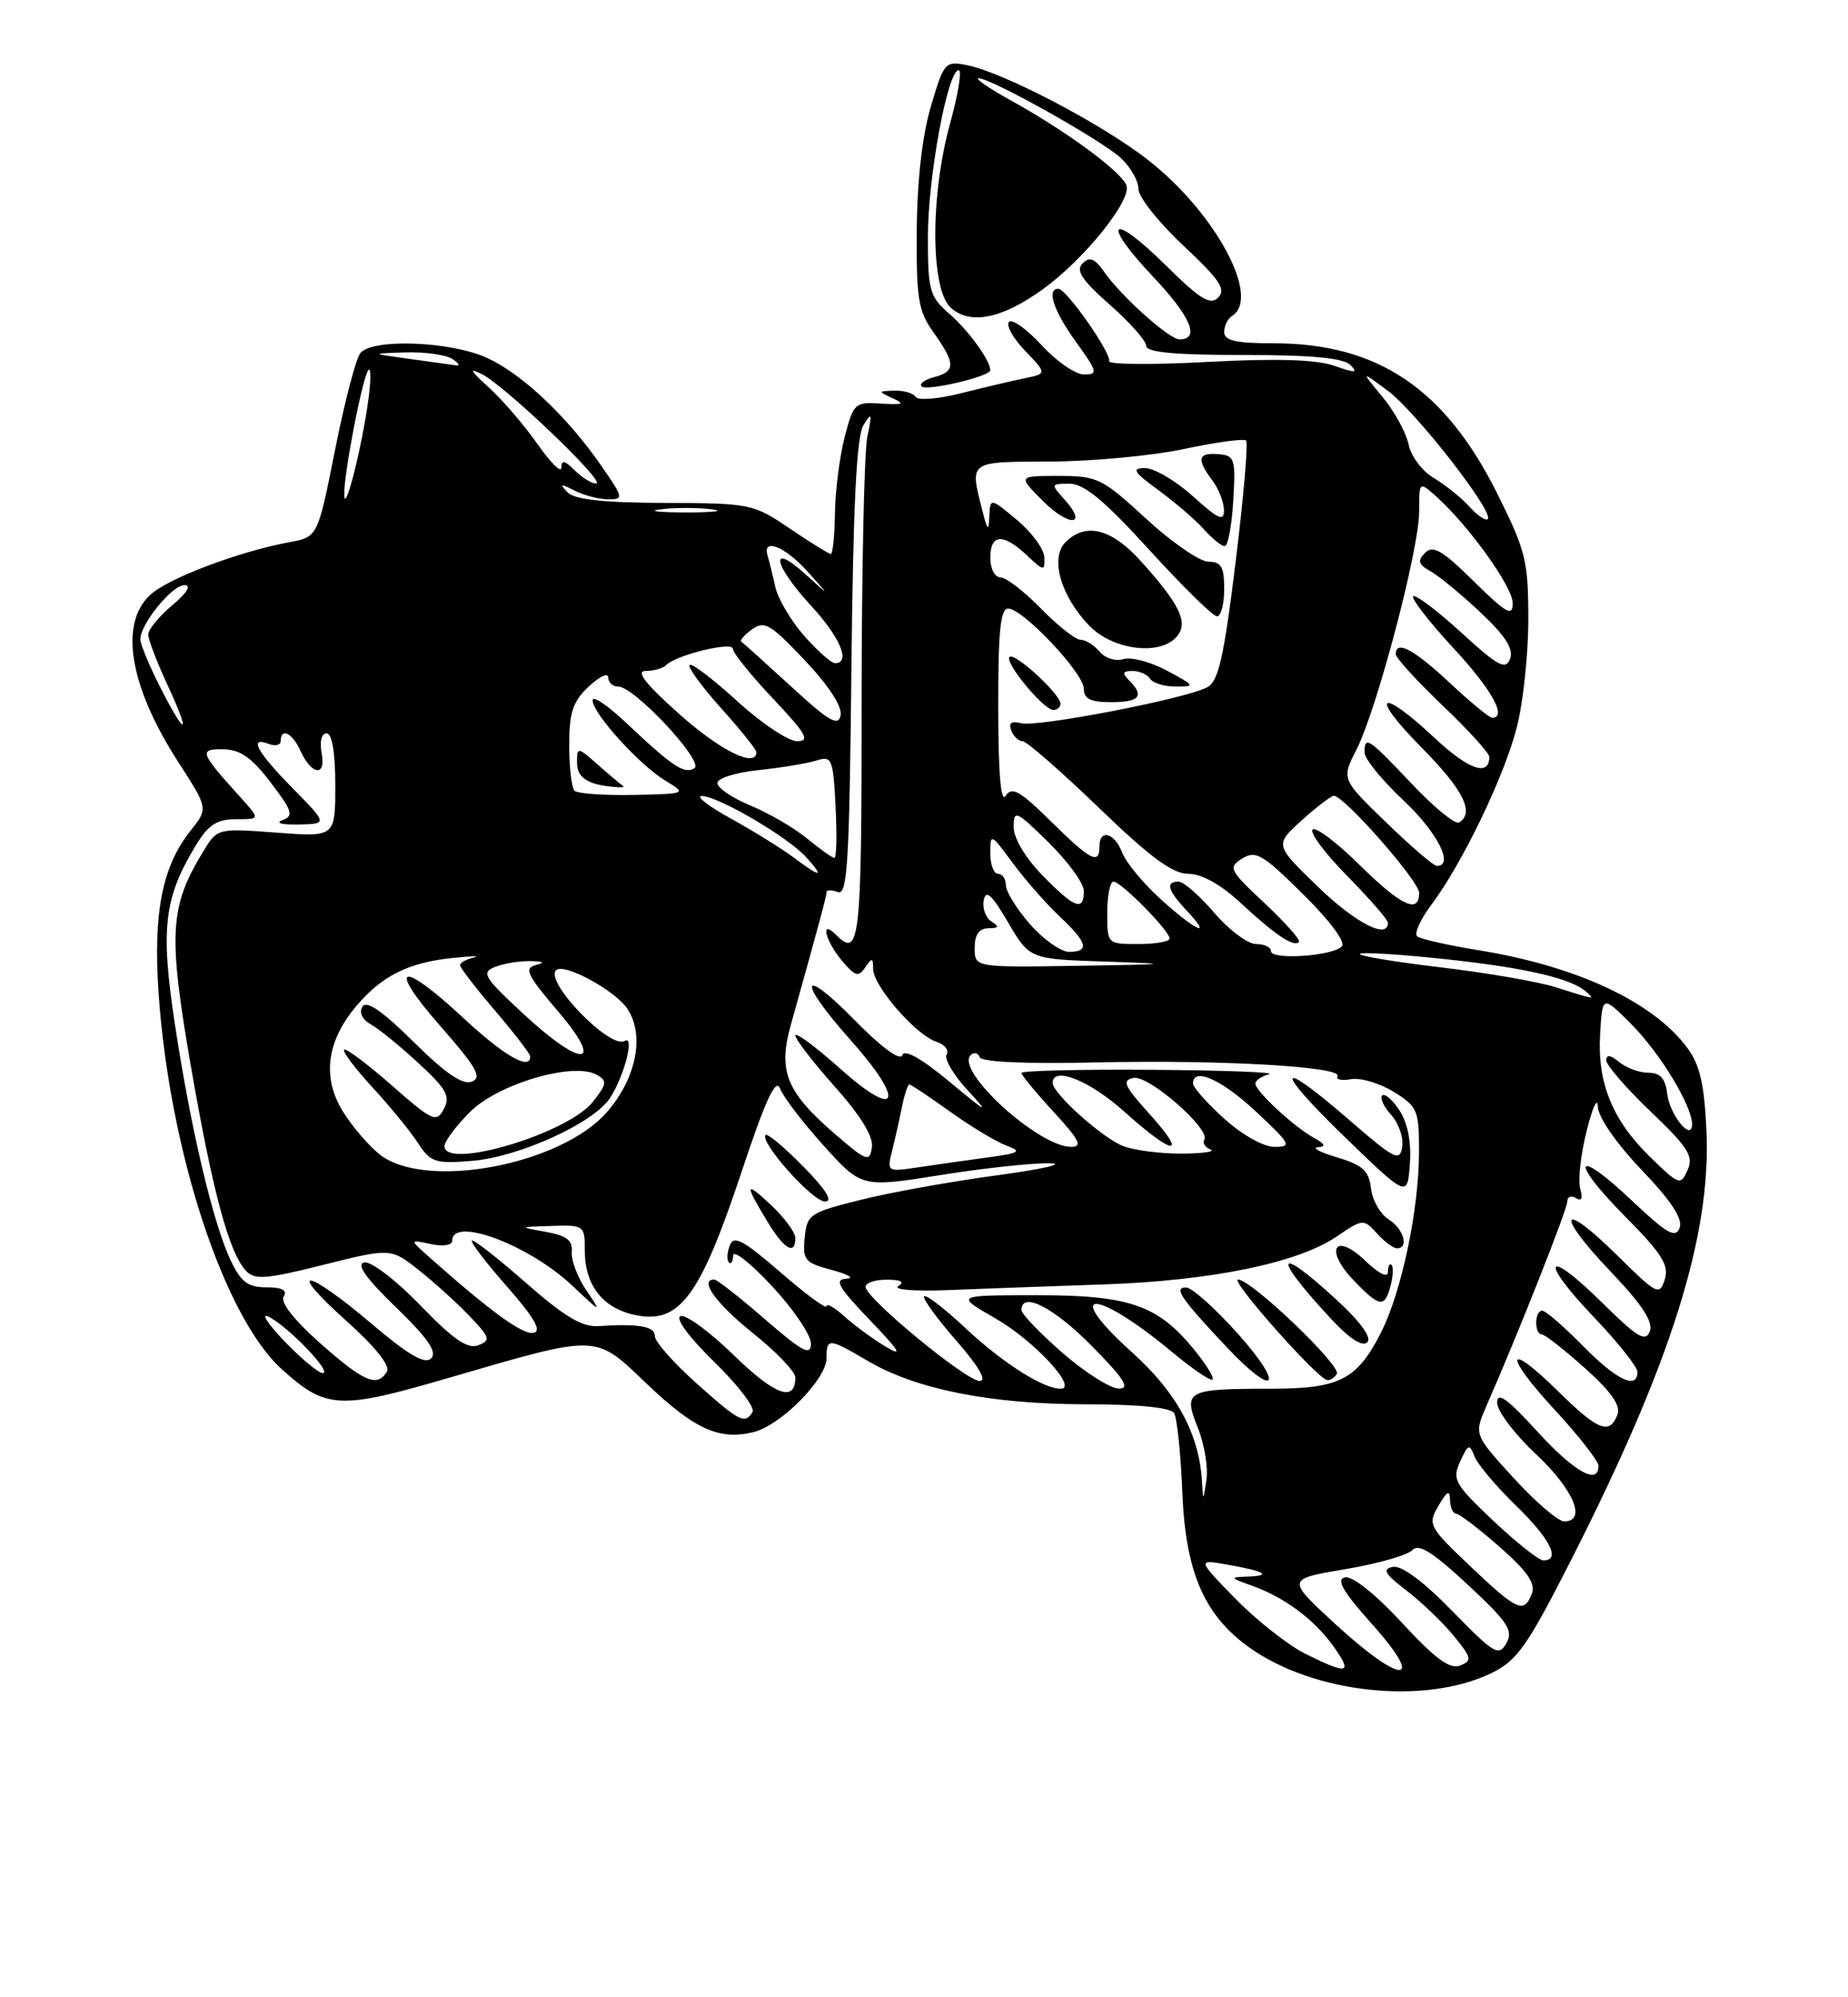 <?xml version="1.0" encoding="UTF-8" standalone="no"?>
<!DOCTYPE svg PUBLIC "-//W3C//DTD SVG 1.1//EN" "http://www.w3.org/Graphics/SVG/1.1/DTD/svg11.dtd" >
<svg xmlns="http://www.w3.org/2000/svg" xmlns:xlink="http://www.w3.org/1999/xlink" version="1.1" viewBox="0 0 237 256">
 <g >
 <path fill="currentColor"
d=" M 191.28 214.44 C 194.58 212.83 195.85 211.03 201.50 199.93 C 214.30 174.76 219.46 158.40 218.85 144.93 C 218.57 138.98 218.00 136.47 216.40 134.32 C 212.03 128.42 202.26 123.85 189.67 121.80 C 185.72 121.16 182.16 120.36 181.75 120.02 C 181.33 119.68 182.16 117.84 183.58 115.95 C 187.54 110.66 192.86 99.64 194.51 93.29 C 195.33 90.15 196.00 83.90 196.00 79.41 C 196.00 71.86 195.69 70.62 191.97 63.17 C 185.26 49.77 176.64 44.00 163.32 44.00 C 158.48 44.00 157.00 43.66 157.00 42.56 C 157.00 41.77 157.45 40.84 158.00 40.50 C 161.75 38.18 155.91 27.31 147.28 20.54 C 141.45 15.96 128.74 9.30 124.05 8.36 C 121.21 7.79 121.07 7.95 119.38 13.64 C 118.28 17.38 117.62 23.12 117.57 29.50 C 117.51 38.34 117.76 39.87 119.75 42.65 C 122.56 46.60 122.57 47.62 119.79 48.34 C 118.58 48.66 117.86 49.19 118.19 49.53 C 118.84 50.17 127.00 48.25 127.00 47.45 C 127.00 46.20 124.22 42.37 121.75 40.22 C 119.21 38.01 119.00 37.25 119.00 30.36 C 119.00 22.72 121.53 9.00 122.95 9.00 C 123.38 9.00 122.89 12.03 121.87 15.73 C 119.28 25.04 119.32 37.07 121.93 39.44 C 124.42 41.69 128.51 40.86 133.79 37.04 C 139.09 33.20 145.18 25.62 144.46 23.75 C 143.77 21.96 136.66 16.74 129.60 12.85 C 126.80 11.30 124.95 10.03 125.50 10.03 C 127.11 10.03 141.29 17.97 143.75 20.26 C 144.99 21.41 146.00 23.19 146.00 24.22 C 146.00 25.25 148.59 28.51 151.75 31.47 C 156.40 35.81 157.26 37.09 156.24 38.13 C 155.22 39.17 153.95 38.39 149.52 34.02 C 142.43 27.02 141.08 28.28 147.92 35.51 C 152.73 40.60 153.95 43.50 151.26 43.50 C 149.96 43.50 143.81 38.00 141.62 34.87 C 140.39 33.11 139.75 32.85 138.84 33.76 C 137.93 34.67 138.73 35.89 142.33 39.06 C 144.90 41.32 147.00 43.69 147.00 44.33 C 147.00 45.16 150.64 45.50 159.45 45.50 C 168.22 45.50 172.28 45.88 173.18 46.78 C 174.21 47.81 173.82 47.83 171.10 46.88 C 168.78 46.08 163.76 45.92 154.86 46.39 C 147.77 46.77 142.09 46.72 142.24 46.29 C 142.56 45.31 136.78 37.05 135.75 37.02 C 134.17 36.98 135.12 39.87 138.01 43.85 C 140.76 47.66 140.85 48.00 139.02 48.00 C 137.92 48.00 135.48 46.31 133.59 44.25 C 131.70 42.19 129.82 40.85 129.40 41.26 C 128.99 41.68 129.91 43.34 131.46 44.96 C 134.27 47.89 134.27 47.89 131.39 48.49 C 129.80 48.81 126.13 49.68 123.23 50.41 C 120.33 51.14 117.72 51.35 117.42 50.87 C 117.12 50.39 115.90 50.03 114.69 50.07 C 112.57 50.14 112.57 50.17 114.50 51.05 C 116.10 51.78 115.80 51.91 113.00 51.73 C 109.64 51.51 109.45 51.67 108.33 56.00 C 107.69 58.48 107.12 62.86 107.08 65.75 C 107.04 68.64 106.80 71.00 106.55 71.00 C 106.30 71.00 103.94 69.54 101.30 67.75 C 96.60 64.57 96.26 64.50 85.26 64.46 C 77.25 64.43 73.65 64.03 72.76 63.08 C 71.72 61.99 71.88 61.95 73.68 62.88 C 74.89 63.49 76.82 64.00 77.98 64.00 C 80.00 64.00 79.97 63.82 77.15 59.75 C 72.78 53.43 67.01 47.97 62.50 45.89 C 57.85 43.74 47.78 43.35 46.22 45.25 C 45.65 45.94 44.19 51.52 42.97 57.66 C 40.75 68.82 40.75 68.82 37.13 69.49 C 30.58 70.71 21.54 74.12 19.25 76.26 C 15.26 79.97 16.61 88.00 22.86 97.67 C 26.71 103.62 26.71 103.62 24.44 106.47 C 20.80 111.04 19.63 116.99 20.34 127.31 C 21.73 147.52 28.71 168.79 36.14 175.50 C 41.78 180.60 43.49 180.70 57.29 176.68 C 77.00 170.95 76.19 170.92 82.97 177.39 C 89.05 183.19 92.29 184.65 96.66 183.55 C 100.16 182.67 106.00 176.76 106.00 174.10 C 106.00 171.46 106.24 171.47 111.34 174.46 C 117.51 178.08 127.05 179.97 139.19 179.99 C 145.96 179.99 150.13 180.41 150.57 181.11 C 150.95 181.73 151.43 186.30 151.63 191.27 C 152.04 201.52 154.43 207.03 160.23 211.17 C 168.54 217.08 182.76 218.58 191.28 214.44 Z  M 167.46 212.00 C 165.24 210.90 161.19 207.72 158.46 204.93 C 153.50 199.85 153.50 199.85 157.50 200.56 C 162.30 201.41 163.20 201.97 159.92 202.08 C 157.68 202.15 157.73 202.24 160.50 203.22 C 164.71 204.71 168.56 207.57 171.03 211.04 C 173.51 214.53 172.90 214.69 167.46 212.00 Z  M 171.24 208.15 C 164.98 202.39 164.98 202.39 172.51 201.13 C 176.66 200.43 180.54 199.33 181.13 198.68 C 181.93 197.80 183.72 198.91 188.23 203.11 C 193.39 207.91 194.11 208.99 193.19 210.61 C 192.21 212.34 191.61 211.98 186.26 206.50 C 182.57 202.71 179.75 200.62 178.64 200.83 C 177.23 201.10 177.57 201.71 180.35 203.84 C 182.26 205.30 184.99 207.91 186.41 209.64 C 188.75 212.49 188.83 212.85 187.25 213.48 C 185.94 213.99 184.06 212.61 179.80 208.00 C 176.44 204.36 173.44 201.97 172.50 202.17 C 171.30 202.42 172.19 203.96 176.03 208.25 C 182.97 216.03 179.74 215.96 171.24 208.15 Z  M 188.56 200.75 C 183.22 195.68 183.08 195.41 184.48 193.00 C 185.59 191.09 185.94 190.91 185.96 192.25 C 185.98 193.21 186.34 194.01 186.75 194.02 C 187.16 194.03 189.67 195.94 192.32 198.27 C 195.87 201.38 196.96 202.96 196.46 204.25 C 195.45 206.86 194.61 206.49 188.56 200.75 Z  M 191.50 194.91 C 186.54 190.22 186.21 189.63 187.26 187.33 C 188.28 185.09 188.47 185.02 189.10 186.67 C 189.49 187.68 191.88 190.51 194.40 192.96 C 198.81 197.23 200.20 200.00 197.94 200.00 C 197.36 200.00 194.46 197.71 191.50 194.91 Z  M 194.11 189.43 C 189.03 183.87 189.03 183.87 190.64 180.18 C 194.69 170.96 201.00 155.01 201.00 154.00 C 201.00 153.39 201.50 153.19 202.11 153.57 C 202.83 154.01 203.02 153.59 202.66 152.38 C 202.35 151.34 202.71 148.03 203.47 145.00 C 204.22 141.97 204.87 140.55 204.91 141.82 C 204.97 143.20 207.25 146.51 210.52 149.94 C 214.37 153.97 215.85 156.23 215.40 157.39 C 214.88 158.76 213.78 158.13 209.32 153.92 C 201.94 146.93 201.17 148.60 208.41 155.91 C 213.16 160.71 214.08 162.17 213.50 164.00 C 212.83 166.11 212.50 165.94 207.42 160.92 C 200.12 153.71 199.34 155.40 206.50 162.92 C 210.60 167.21 212.05 169.42 211.58 170.65 C 211.04 172.06 209.99 171.43 205.49 166.99 C 198.21 159.80 197.27 161.33 204.38 168.79 C 207.47 172.03 210.00 175.20 210.00 175.84 C 210.00 178.18 207.31 176.89 203.00 172.50 C 200.57 170.03 198.23 168.00 197.79 168.00 C 196.78 168.00 196.74 170.98 197.75 171.04 C 198.16 171.07 200.65 173.02 203.28 175.38 C 206.66 178.40 207.88 180.16 207.43 181.33 C 206.42 183.95 204.93 183.35 199.81 178.31 C 193.06 171.67 192.78 173.57 199.45 180.77 C 202.50 184.07 205.00 187.27 205.00 187.88 C 205.00 190.42 201.90 188.67 197.10 183.42 C 193.30 179.26 192.00 178.33 192.00 179.78 C 192.00 180.85 194.25 183.83 197.00 186.40 C 201.81 190.90 203.53 195.00 200.60 195.00 C 199.83 195.00 196.91 192.50 194.11 189.43 Z  M 154.15 189.88 C 153.80 183.83 150.92 178.49 145.21 173.36 C 136.05 165.10 140.37 165.03 150.29 173.27 C 152.92 175.46 155.27 177.06 155.51 176.82 C 155.75 176.58 154.62 174.78 153.01 172.82 C 148.40 167.24 144.74 166.00 132.85 166.01 C 122.50 166.02 122.50 166.02 127.66 168.98 C 132.61 171.82 138.34 178.00 136.02 178.00 C 133.79 178.00 128.58 174.69 123.83 170.24 C 121.16 167.74 118.77 165.90 118.52 166.15 C 118.27 166.40 120.11 168.94 122.61 171.80 C 125.52 175.13 126.61 177.00 125.63 177.00 C 123.90 177.00 111.00 166.37 111.00 164.94 C 111.00 164.42 112.24 164.01 113.75 164.02 C 115.57 164.03 116.06 164.31 115.20 164.85 C 114.49 165.31 117.38 165.53 121.70 165.35 C 125.99 165.18 134.90 164.85 141.50 164.63 C 155.29 164.16 166.41 161.89 171.39 158.51 C 174.78 156.21 174.87 156.20 176.58 158.08 C 177.53 159.14 178.69 160.00 179.15 160.00 C 180.74 160.00 180.01 157.48 178.07 156.28 C 177.01 155.61 176.00 153.83 175.82 152.31 C 175.56 150.06 174.76 149.33 171.50 148.35 C 169.30 147.69 168.18 147.11 169.00 147.05 C 170.09 146.97 169.95 146.63 168.50 145.84 C 165.93 144.42 161.00 139.85 161.00 138.89 C 161.00 138.48 161.79 137.94 162.75 137.69 C 163.71 137.44 156.96 137.18 147.75 137.12 C 138.54 137.05 131.00 137.24 131.00 137.52 C 131.00 137.81 132.86 140.06 135.13 142.52 C 138.43 146.10 138.88 147.00 137.38 147.00 C 133.15 146.99 122.41 137.17 124.50 135.22 C 124.92 134.83 125.44 134.95 125.64 135.50 C 125.86 136.13 131.52 136.38 140.75 136.17 C 156.72 135.82 172.29 136.72 171.53 137.95 C 171.27 138.37 172.06 138.54 173.28 138.32 C 174.50 138.11 176.96 138.84 178.75 139.95 C 181.81 141.85 182.00 142.30 181.98 147.74 C 181.96 155.12 179.73 165.66 177.09 170.83 C 174.00 176.88 171.78 178.00 162.86 178.00 C 152.15 178.00 151.71 178.24 153.62 183.01 C 154.46 185.11 154.96 188.11 154.72 189.67 C 154.30 192.48 154.30 192.48 154.15 189.88 Z  M 158.82 171.02 C 155.89 167.74 152.88 165.04 152.13 165.02 C 150.45 164.99 151.43 166.42 157.40 172.75 C 163.59 179.30 164.83 177.78 158.82 171.02 Z  M 171.44 176.10 C 172.07 175.08 160.47 164.00 158.78 164.00 C 157.67 164.00 168.89 176.66 170.19 176.88 C 170.57 176.95 171.13 176.60 171.44 176.10 Z  M 171.40 166.59 C 163.43 159.26 163.11 160.93 170.90 169.25 C 173.11 171.61 174.75 172.65 175.35 172.05 C 175.95 171.45 174.49 169.43 171.40 166.59 Z  M 178.34 164.79 C 178.66 163.58 178.71 162.38 178.46 162.13 C 178.21 161.87 178.00 162.28 178.00 163.02 C 178.00 163.83 176.84 163.27 175.11 161.61 C 171.19 157.85 169.79 160.12 173.58 164.08 C 176.93 167.58 177.59 167.68 178.34 164.79 Z  M 179.48 142.33 C 178.58 140.95 177.58 140.09 177.26 140.41 C 176.94 140.73 177.46 141.85 178.42 142.91 C 179.38 143.97 180.01 145.81 179.83 146.99 C 179.53 148.94 178.87 148.60 173.07 143.58 C 163.62 135.38 163.25 136.82 172.50 145.77 C 180.50 153.50 180.50 153.50 180.81 149.17 C 181.01 146.38 180.54 143.94 179.48 142.33 Z  M 89.23 177.22 C 86.33 174.62 83.97 171.94 83.98 171.25 C 84.00 170.00 81.91 169.63 76.74 169.97 C 74.67 170.11 72.39 168.75 67.63 164.58 C 64.14 161.51 60.95 159.00 60.56 159.00 C 60.16 159.00 62.11 161.59 64.89 164.75 C 68.52 168.88 69.52 170.59 68.43 170.83 C 67.07 171.13 63.03 168.20 55.11 161.18 C 52.50 158.87 52.50 158.87 55.25 159.45 C 56.83 159.79 58.00 159.61 58.00 159.02 C 58.00 155.86 67.88 159.57 73.41 164.80 C 77.09 168.28 77.20 168.32 75.24 165.45 C 74.09 163.78 73.23 161.53 73.33 160.46 C 73.46 158.98 72.68 158.37 70.00 157.89 C 66.50 157.26 66.50 157.26 70.75 157.13 C 74.91 157.00 75.00 157.07 75.00 160.28 C 75.00 164.83 77.39 167.79 81.71 168.60 C 87.19 169.63 89.82 166.04 95.03 150.42 C 98.21 140.86 99.50 138.09 100.05 139.54 C 100.47 140.62 102.99 143.91 105.65 146.86 C 110.50 152.22 110.50 152.22 120.62 150.61 C 126.18 149.72 132.48 149.05 134.62 149.10 C 136.75 149.16 133.71 149.85 127.87 150.64 C 122.02 151.43 114.14 152.84 110.37 153.79 C 103.83 155.42 103.49 155.65 103.20 158.64 C 102.92 161.52 103.21 161.86 106.70 162.78 C 108.79 163.34 109.62 163.84 108.54 163.90 C 106.94 163.98 107.49 164.95 111.54 169.18 C 115.46 173.27 115.87 173.98 113.50 172.55 C 111.85 171.55 109.49 169.82 108.25 168.69 C 107.01 167.57 106.00 167.00 106.00 167.42 C 106.00 167.85 103.35 165.90 100.11 163.09 C 95.28 158.91 94.10 158.29 93.59 159.64 C 93.24 160.54 93.19 161.52 93.48 161.81 C 93.76 162.10 94.01 161.70 94.02 160.92 C 94.03 160.14 96.28 161.91 99.02 164.86 C 101.76 167.80 104.00 171.11 104.00 172.20 C 104.00 173.84 102.95 173.29 98.11 169.10 C 94.88 166.29 91.95 164.00 91.61 164.00 C 89.61 164.00 91.82 167.08 96.55 170.86 C 99.55 173.26 102.00 175.82 102.00 176.55 C 102.00 179.78 99.40 178.85 94.15 173.74 C 91.04 170.71 87.95 168.44 87.28 168.69 C 86.56 168.96 88.34 171.37 91.60 174.56 C 94.65 177.53 96.86 180.42 96.51 180.98 C 95.52 182.59 94.83 182.23 89.23 177.22 Z  M 102.00 158.69 C 102.00 157.96 100.59 156.05 98.87 154.44 C 95.50 151.28 95.44 151.68 98.52 156.74 C 100.59 160.13 102.00 160.92 102.00 158.69 Z  M 103.02 149.52 C 100.60 147.06 98.43 145.24 98.19 145.47 C 97.35 146.32 104.19 154.00 105.79 154.00 C 106.88 154.00 105.96 152.52 103.02 149.52 Z  M 136.25 173.39 C 133.36 170.87 131.00 168.41 131.00 167.91 C 131.00 165.46 135.12 167.56 140.00 172.50 C 144.21 176.76 144.99 177.99 143.47 177.98 C 142.38 177.96 139.14 175.90 136.25 173.39 Z  M 41.08 172.18 C 37.72 169.21 35.93 166.92 36.38 166.19 C 36.89 165.37 36.19 165.00 34.17 165.00 C 31.80 165.00 30.91 164.33 29.59 161.56 C 27.32 156.77 24.44 144.58 22.42 131.21 C 20.56 118.94 21.03 115.04 25.18 108.25 C 26.73 105.71 27.84 105.00 30.27 105.00 C 33.37 105.00 33.37 105.00 30.89 102.25 C 25.60 96.40 25.45 96.00 28.63 96.04 C 30.81 96.07 32.28 97.09 34.71 100.29 C 37.52 103.97 37.70 104.58 36.21 105.13 C 35.26 105.48 36.17 105.73 38.27 105.68 C 42.03 105.60 42.03 105.60 37.52 101.02 C 32.90 96.32 31.84 94.34 34.50 95.36 C 35.33 95.68 36.00 95.50 36.00 94.97 C 36.00 93.22 37.50 93.95 38.51 96.19 C 39.95 99.37 41.84 99.62 41.25 96.54 C 40.97 95.05 41.23 94.00 41.88 94.00 C 42.59 94.00 43.00 96.42 43.00 100.64 C 43.00 107.29 43.00 107.29 35.44 106.72 C 27.88 106.15 27.88 106.15 26.04 109.17 C 21.75 116.22 21.55 119.70 24.45 136.49 C 27.26 152.73 29.36 160.54 31.55 162.89 C 32.66 164.08 34.13 163.96 41.50 162.11 C 50.14 159.95 50.14 159.95 53.82 162.88 C 55.84 164.49 58.77 167.15 60.31 168.78 C 62.86 171.46 62.95 171.80 61.32 172.43 C 59.97 172.95 58.12 171.67 53.91 167.31 C 50.81 164.10 47.59 161.64 46.73 161.81 C 45.64 162.02 46.87 163.77 50.78 167.56 C 54.88 171.53 56.10 173.30 55.29 174.11 C 54.49 174.91 52.41 173.70 47.58 169.61 C 39.18 162.48 36.52 162.23 44.43 169.31 C 48.13 172.62 50.08 175.06 49.62 175.81 C 48.36 177.85 46.68 177.14 41.08 172.18 Z  M 36.45 171.88 C 34.28 169.61 33.40 168.22 34.50 168.79 C 37.07 170.12 42.69 176.00 41.39 176.00 C 40.85 176.00 38.63 174.14 36.45 171.88 Z  M 211.69 148.36 C 206.79 143.60 204.84 138.83 205.21 132.55 C 205.50 127.55 205.50 127.55 209.24 131.30 C 212.88 134.95 217.00 141.73 217.00 144.08 C 217.00 146.42 214.12 142.90 213.81 140.18 C 213.58 138.23 212.93 137.50 211.41 137.50 C 210.26 137.50 208.58 136.88 207.66 136.13 C 206.55 135.21 206.00 135.13 206.00 135.90 C 206.00 136.53 208.56 139.48 211.68 142.46 C 216.51 147.07 217.22 148.19 216.43 149.96 C 215.53 151.97 215.35 151.91 211.69 148.36 Z  M 48.71 147.98 C 47.30 146.87 45.16 144.38 43.97 142.45 C 41.29 138.12 41.88 133.49 45.66 128.99 C 48.94 125.09 52.34 123.38 58.00 122.79 C 60.48 122.53 61.71 122.50 60.75 122.73 C 59.79 122.95 59.00 123.40 59.00 123.71 C 59.00 124.03 61.02 126.65 63.50 129.55 C 65.97 132.45 68.00 135.08 68.00 135.41 C 68.00 137.26 64.65 135.33 59.45 130.50 C 51.35 122.96 49.50 123.57 56.46 131.50 C 61.13 136.82 61.87 138.11 60.50 138.64 C 59.33 139.09 57.11 137.57 53.04 133.54 C 49.03 129.57 47.01 128.18 46.48 129.03 C 46.02 129.77 46.45 130.67 47.55 131.29 C 48.56 131.85 51.32 134.09 53.67 136.27 C 57.27 139.58 57.79 140.52 56.92 142.14 C 55.97 143.93 55.49 143.72 50.22 139.10 C 47.10 136.36 44.36 134.31 44.13 134.54 C 43.90 134.77 45.51 136.92 47.72 139.32 C 49.93 141.71 52.56 144.92 53.56 146.44 C 55.23 149.00 55.77 149.18 60.56 148.79 C 66.61 148.28 76.17 143.93 78.24 140.72 C 80.07 137.91 81.43 132.62 80.12 133.42 C 78.29 134.56 69.82 125.85 71.31 124.36 C 72.31 123.36 78.92 126.95 80.48 129.33 C 82.71 132.73 81.59 138.26 77.81 142.57 C 71.85 149.35 54.54 152.57 48.71 147.98 Z  M 114.41 147.49 C 114.79 145.99 115.36 143.47 115.67 141.88 C 115.99 140.30 116.42 139.00 116.62 139.00 C 116.83 139.00 119.17 140.56 121.82 142.47 C 124.48 144.37 127.73 146.33 129.04 146.82 C 131.14 147.60 130.82 147.79 126.47 148.38 C 123.74 148.75 119.75 149.32 117.61 149.64 C 113.79 150.21 113.74 150.18 114.41 147.49 Z  M 107.22 145.47 C 100.84 139.99 99.75 137.33 101.42 131.36 C 105.03 118.46 106.00 114.86 106.00 114.34 C 106.00 114.04 106.65 114.04 107.44 114.34 C 108.68 114.81 108.93 110.66 109.19 85.70 C 109.41 64.77 109.85 55.93 110.73 54.50 C 111.80 52.77 111.87 52.97 111.23 56.00 C 110.83 57.92 110.50 73.34 110.50 90.25 C 110.50 120.85 110.27 122.87 107.20 119.80 C 105.16 117.76 105.81 120.55 107.98 123.14 C 109.67 125.15 110.11 125.28 110.96 124.00 C 111.83 122.71 111.97 122.74 111.98 124.22 C 112.00 126.39 117.49 132.70 120.08 133.52 C 121.15 133.87 121.75 134.60 121.40 135.16 C 121.06 135.72 122.29 137.80 124.14 139.79 C 126.99 142.87 126.64 142.70 121.83 138.70 C 118.18 135.66 116.01 134.44 115.71 135.25 C 115.43 136.01 113.04 134.25 109.62 130.77 C 102.62 123.63 102.19 125.58 109.07 133.29 C 116.16 141.24 115.28 143.69 107.75 136.97 C 104.59 134.15 102.00 132.24 102.00 132.72 C 102.00 133.20 104.28 136.16 107.07 139.29 C 110.41 143.04 112.03 145.69 111.82 147.06 C 111.52 148.98 111.17 148.86 107.22 145.47 Z  M 57.00 146.90 C 57.00 146.30 58.48 144.32 60.28 142.52 C 63.88 138.92 73.54 136.08 76.51 137.75 C 77.90 138.52 77.85 138.92 76.04 141.22 C 72.84 145.29 57.00 150.01 57.00 146.90 Z  M 144.00 146.88 C 141.33 145.82 135.00 140.14 135.00 138.80 C 135.00 136.59 139.76 138.50 144.21 142.50 C 150.54 148.19 152.44 148.34 147.40 142.76 C 144.14 139.15 143.84 138.46 145.39 138.16 C 147.33 137.79 155.28 144.74 154.45 146.08 C 154.20 146.49 154.55 147.06 155.24 147.34 C 155.93 147.61 154.25 147.85 151.50 147.86 C 148.75 147.87 145.38 147.43 144.00 146.88 Z  M 157.00 143.38 C 154.80 141.39 153.00 139.37 153.00 138.88 C 153.00 136.72 156.68 138.36 161.10 142.50 C 165.53 146.64 165.72 147.00 163.46 147.00 C 162.04 147.00 159.31 145.47 157.00 143.38 Z  M 67.00 129.84 C 62.03 125.21 61.69 124.64 63.50 123.93 C 64.60 123.49 66.62 123.16 68.00 123.19 C 69.72 123.22 69.94 123.38 68.70 123.70 C 67.18 124.09 67.61 125.00 71.53 129.58 C 77.71 136.82 74.67 136.99 67.00 129.84 Z  M 199.46 126.52 C 197.23 125.82 190.59 124.67 184.69 123.98 C 178.79 123.28 174.16 122.50 174.41 122.26 C 174.66 122.01 179.60 122.32 185.39 122.94 C 195.70 124.05 201.55 125.41 203.45 127.14 C 204.57 128.15 204.64 128.16 199.46 126.52 Z  M 125.00 121.50 C 125.00 119.79 125.55 119.00 126.75 118.98 C 128.10 118.97 128.20 118.78 127.15 118.11 C 126.41 117.64 125.97 116.42 126.16 115.39 C 126.44 113.97 127.20 114.67 129.28 118.22 C 132.04 122.93 132.04 122.93 141.77 123.25 C 150.61 123.55 150.29 123.60 138.25 123.79 C 125.00 124.00 125.00 124.00 125.00 121.50 Z  M 163.00 121.92 C 163.00 121.41 162.14 121.00 161.08 121.00 C 160.02 121.00 157.62 119.20 155.73 117.00 C 153.85 114.80 151.79 113.00 151.15 113.00 C 149.44 113.00 149.74 114.10 152.17 116.69 C 155.58 120.31 153.45 119.40 148.90 115.29 C 146.64 113.25 144.40 110.55 143.92 109.29 C 142.94 106.72 141.00 106.20 141.00 108.50 C 141.00 110.89 139.88 110.31 134.75 105.25 C 130.79 101.35 129.76 100.77 128.98 102.00 C 128.35 102.99 128.03 99.17 128.02 90.75 C 128.00 80.99 128.30 78.00 129.29 78.00 C 131.18 78.00 139.00 86.28 139.00 88.29 C 139.00 89.58 139.86 90.00 142.50 90.00 C 146.16 90.00 146.81 89.21 144.80 87.20 C 143.87 86.27 143.96 86.00 145.24 86.00 C 146.14 86.00 147.16 86.45 147.50 87.00 C 147.84 87.55 149.32 88.00 150.79 88.00 C 153.33 88.00 153.26 87.89 149.66 85.96 C 147.56 84.83 145.04 84.17 144.06 84.48 C 143.08 84.79 141.72 84.37 141.02 83.52 C 140.32 82.69 139.23 82.00 138.58 82.00 C 137.93 82.00 135.65 80.20 133.50 78.00 C 131.35 75.80 129.01 74.00 128.30 74.00 C 127.58 74.00 127.00 72.88 127.00 71.50 C 127.00 68.42 128.64 68.31 131.69 71.17 C 133.88 73.23 134.00 73.25 133.93 71.42 C 133.89 70.37 132.31 68.22 130.43 66.65 C 127.00 63.80 127.00 63.80 126.88 66.15 C 126.78 68.17 126.65 68.07 126.00 65.50 C 124.35 59.01 124.09 59.20 134.75 59.16 C 140.11 59.13 147.83 58.41 151.90 57.54 C 155.97 56.67 159.53 56.19 159.81 56.47 C 160.09 56.75 159.48 63.77 158.46 72.06 C 156.96 84.29 156.27 87.32 154.82 88.09 C 152.09 89.56 133.03 93.24 130.97 92.70 C 129.72 92.37 129.32 92.66 129.68 93.61 C 129.97 94.38 130.63 95.00 131.14 95.00 C 131.65 95.00 136.04 98.83 140.89 103.50 C 147.50 109.88 150.38 112.00 152.40 112.00 C 154.12 112.00 156.54 113.35 159.13 115.75 C 163.55 119.85 165.91 121.43 166.59 120.74 C 166.83 120.50 164.85 118.27 162.20 115.78 C 157.64 111.52 157.47 111.19 159.31 110.04 C 161.04 108.96 161.93 109.48 167.12 114.62 C 170.61 118.07 172.62 120.78 172.08 121.32 C 170.85 122.55 163.00 123.07 163.00 121.92 Z  M 136.00 90.19 C 136.00 88.97 130.11 83.56 129.47 84.20 C 128.78 84.88 133.84 91.00 135.09 91.00 C 135.59 91.00 136.00 90.63 136.00 90.19 Z  M 150.95 81.56 C 152.43 79.78 151.30 77.45 146.30 71.91 C 142.53 67.74 139.23 66.91 136.64 69.50 C 134.64 71.50 136.02 76.37 139.67 80.17 C 142.71 83.35 148.84 84.10 150.95 81.56 Z  M 157.00 75.50 C 157.00 72.66 156.62 72.00 154.99 72.00 C 153.89 72.00 150.29 69.53 147.00 66.50 C 141.34 61.29 140.74 61.00 135.78 61.00 C 130.54 61.00 130.54 61.00 133.74 64.20 C 137.13 67.59 139.59 67.42 136.51 64.01 C 134.73 62.05 134.75 62.00 137.18 62.00 C 139.04 62.00 141.66 64.18 147.41 70.50 C 151.67 75.17 155.57 79.00 156.08 79.00 C 156.58 79.00 157.00 77.42 157.00 75.50 Z  M 158.16 64.20 C 158.48 58.78 158.35 58.38 156.25 58.21 C 153.63 57.99 153.43 58.86 155.47 61.56 C 156.28 62.63 156.95 64.34 156.97 65.37 C 156.99 66.89 156.26 66.56 153.00 63.62 C 150.80 61.63 148.03 60.00 146.85 60.00 C 145.06 60.00 145.35 60.48 148.60 62.85 C 150.74 64.42 153.36 66.67 154.40 67.85 C 155.45 69.03 156.65 70.00 157.07 70.00 C 157.48 70.00 157.97 67.39 158.16 64.20 Z  M 132.10 118.47 C 130.40 116.52 129.00 114.27 129.00 113.47 C 129.00 112.66 128.55 112.00 128.00 112.00 C 127.45 112.00 127.00 110.81 127.00 109.35 C 127.00 106.77 127.08 106.81 129.87 110.60 C 131.45 112.74 134.15 115.82 135.87 117.44 C 139.47 120.81 139.79 122.00 137.10 122.00 C 136.06 122.00 133.81 120.41 132.10 118.47 Z  M 142.00 117.00 C 142.00 114.80 142.36 113.00 142.80 113.00 C 143.78 113.00 150.00 119.31 150.00 120.30 C 150.00 120.68 148.20 121.00 146.00 121.00 C 142.00 121.00 142.00 121.00 142.00 117.00 Z  M 168.98 113.62 C 163.47 108.28 163.47 108.28 166.95 105.14 C 168.86 103.41 170.72 102.00 171.07 102.00 C 172.39 102.00 182.00 112.94 182.00 114.44 C 182.00 117.21 179.68 116.11 174.31 110.81 C 171.41 107.95 168.73 105.94 168.33 106.33 C 167.94 106.73 169.95 109.41 172.81 112.31 C 175.66 115.20 178.00 117.89 178.00 118.28 C 178.00 120.46 173.82 118.30 168.98 113.62 Z  M 133.70 112.21 C 131.50 109.95 130.00 107.44 130.00 106.00 C 130.00 103.74 130.29 103.87 134.50 108.00 C 136.97 110.43 139.00 113.22 139.00 114.21 C 139.00 116.87 137.82 116.42 133.70 112.21 Z  M 101.73 109.87 C 100.20 108.73 96.60 106.50 93.73 104.92 C 90.85 103.33 89.17 102.03 90.00 102.03 C 92.06 102.02 101.08 107.30 103.40 109.88 C 105.79 112.53 105.29 112.53 101.73 109.87 Z  M 177.77 105.41 C 172.03 99.86 172.03 99.86 173.96 96.09 C 176.58 90.94 182.00 70.41 182.00 65.60 C 182.00 61.69 182.00 61.69 184.15 63.60 C 188.31 67.30 194.00 75.21 194.00 77.30 C 194.00 79.09 193.22 78.65 189.01 74.51 C 184.98 70.54 183.77 69.83 182.76 70.86 C 181.75 71.88 181.89 72.34 183.50 73.25 C 184.60 73.87 187.49 76.25 189.91 78.54 C 193.09 81.53 194.14 83.19 193.66 84.45 C 193.09 85.92 192.12 85.40 187.37 81.05 C 184.28 78.23 181.52 76.15 181.24 76.43 C 180.96 76.71 183.26 79.68 186.36 83.03 C 191.33 88.39 193.34 92.00 191.35 92.00 C 191.00 92.00 188.54 89.97 185.90 87.50 C 181.32 83.22 179.00 81.99 179.00 83.85 C 179.00 84.31 181.70 87.27 185.00 90.42 C 188.30 93.57 191.00 96.53 191.00 97.01 C 191.00 99.58 188.35 98.67 183.99 94.59 C 176.91 87.96 175.51 88.94 182.28 95.78 C 187.66 101.21 189.15 104.17 187.13 105.42 C 186.65 105.72 183.92 103.50 181.07 100.48 C 175.47 94.56 175.00 94.25 175.00 96.46 C 175.00 97.26 177.25 100.02 180.00 102.60 C 184.34 106.66 186.56 111.04 184.25 110.98 C 183.84 110.97 180.92 108.46 177.77 105.41 Z  M 103.50 107.47 C 101.85 106.11 98.59 104.22 96.25 103.25 C 93.92 102.29 92.01 100.99 92.00 100.37 C 92.00 99.75 94.34 99.01 97.25 98.71 C 100.14 98.41 103.47 97.86 104.66 97.49 C 106.70 96.85 106.84 97.17 107.16 103.41 C 107.35 107.04 107.28 109.99 107.00 109.97 C 106.72 109.95 105.15 108.82 103.50 107.47 Z  M 73.68 101.35 C 73.31 100.97 73.00 98.35 73.00 95.51 C 73.00 91.30 73.46 89.92 75.50 88.00 C 76.88 86.71 78.00 86.18 78.00 86.83 C 78.00 87.47 78.58 88.00 79.29 88.00 C 81.36 88.00 90.37 97.66 89.05 98.47 C 87.76 99.27 86.26 98.27 80.25 92.60 C 77.91 90.39 76.00 89.11 76.00 89.76 C 76.00 91.42 81.96 98.01 85.30 100.04 C 88.11 101.74 88.11 101.74 81.23 101.89 C 77.45 101.96 74.05 101.72 73.68 101.35 Z  M 79.92 100.75 C 79.69 100.61 78.26 99.41 76.75 98.08 C 74.06 95.70 74.00 95.70 74.00 97.75 C 74.00 99.70 75.40 100.60 78.92 100.88 C 79.70 100.95 80.15 100.89 79.92 100.75 Z  M 87.09 91.50 C 82.78 87.66 81.49 86.00 82.80 86.00 C 83.82 86.00 85.00 85.67 85.40 85.27 C 86.72 83.94 94.00 82.16 94.00 83.17 C 94.00 83.69 96.32 86.57 99.15 89.56 C 103.40 94.06 103.93 95.00 102.23 95.00 C 101.09 95.00 97.63 92.69 94.55 89.87 C 91.46 87.05 88.71 84.96 88.44 85.23 C 88.17 85.50 89.98 87.99 92.47 90.76 C 94.96 93.53 97.00 96.07 97.00 96.40 C 97.00 98.50 92.36 96.21 87.09 91.50 Z  M 20.52 88.03 C 19.13 85.30 18.00 82.56 18.00 81.94 C 18.00 79.99 22.06 75.00 23.64 75.00 C 24.59 75.00 24.00 75.97 22.08 77.59 C 20.38 79.01 19.00 80.70 19.01 81.34 C 19.02 81.98 20.12 84.86 21.46 87.75 C 24.57 94.41 23.86 94.62 20.52 88.03 Z  M 101.48 88.01 C 98.19 85.00 95.31 82.40 95.07 82.25 C 94.84 82.10 95.45 81.39 96.44 80.67 C 98.02 79.51 98.80 79.97 103.20 84.62 C 106.28 87.87 108.03 90.56 107.81 91.69 C 107.52 93.16 106.33 92.47 101.48 88.01 Z  M 103.12 81.48 C 101.42 79.55 99.76 76.73 99.43 75.23 C 99.10 73.73 98.66 71.94 98.45 71.25 C 97.71 68.87 100.64 70.01 103.56 73.25 C 106.50 76.50 106.50 76.50 103.25 73.56 C 98.62 69.38 99.17 72.38 104.00 77.62 C 107.75 81.68 109.14 85.00 107.10 85.00 C 106.61 85.00 104.82 83.42 103.12 81.48 Z  M 188.44 64.93 C 187.40 63.79 185.35 62.14 183.87 61.26 C 182.39 60.39 180.94 58.46 180.65 56.98 C 180.35 55.49 178.85 52.75 177.31 50.89 C 174.51 47.50 174.51 47.50 178.01 50.11 C 181.62 52.80 191.65 65.68 190.80 66.53 C 190.54 66.80 189.47 66.08 188.44 64.93 Z  M 84.75 65.28 C 86.54 65.05 89.46 65.05 91.25 65.28 C 93.04 65.50 91.58 65.68 88.00 65.68 C 84.42 65.68 82.96 65.50 84.75 65.28 Z  M 44.15 63.50 C 44.05 60.90 46.52 48.15 47.26 47.41 C 47.58 47.09 47.57 48.78 47.25 51.17 C 46.45 57.15 44.24 65.94 44.15 63.50 Z  M 73.71 60.29 C 72.44 59.01 72.00 58.92 72.00 59.94 C 72.00 60.69 70.61 59.32 68.92 56.90 C 67.22 54.48 64.41 51.21 62.67 49.64 C 60.30 47.50 60.08 47.08 61.81 47.96 C 64.82 49.49 77.82 61.92 76.46 61.97 C 75.89 61.99 74.66 61.23 73.71 60.29 Z  M 52.50 46.00 C 47.50 45.31 47.50 45.31 52.00 45.17 C 54.48 45.09 57.17 45.47 58.00 46.00 C 58.83 46.53 59.05 46.91 58.50 46.83 C 57.95 46.75 55.25 46.38 52.50 46.00 Z "/>
</g>
</svg>